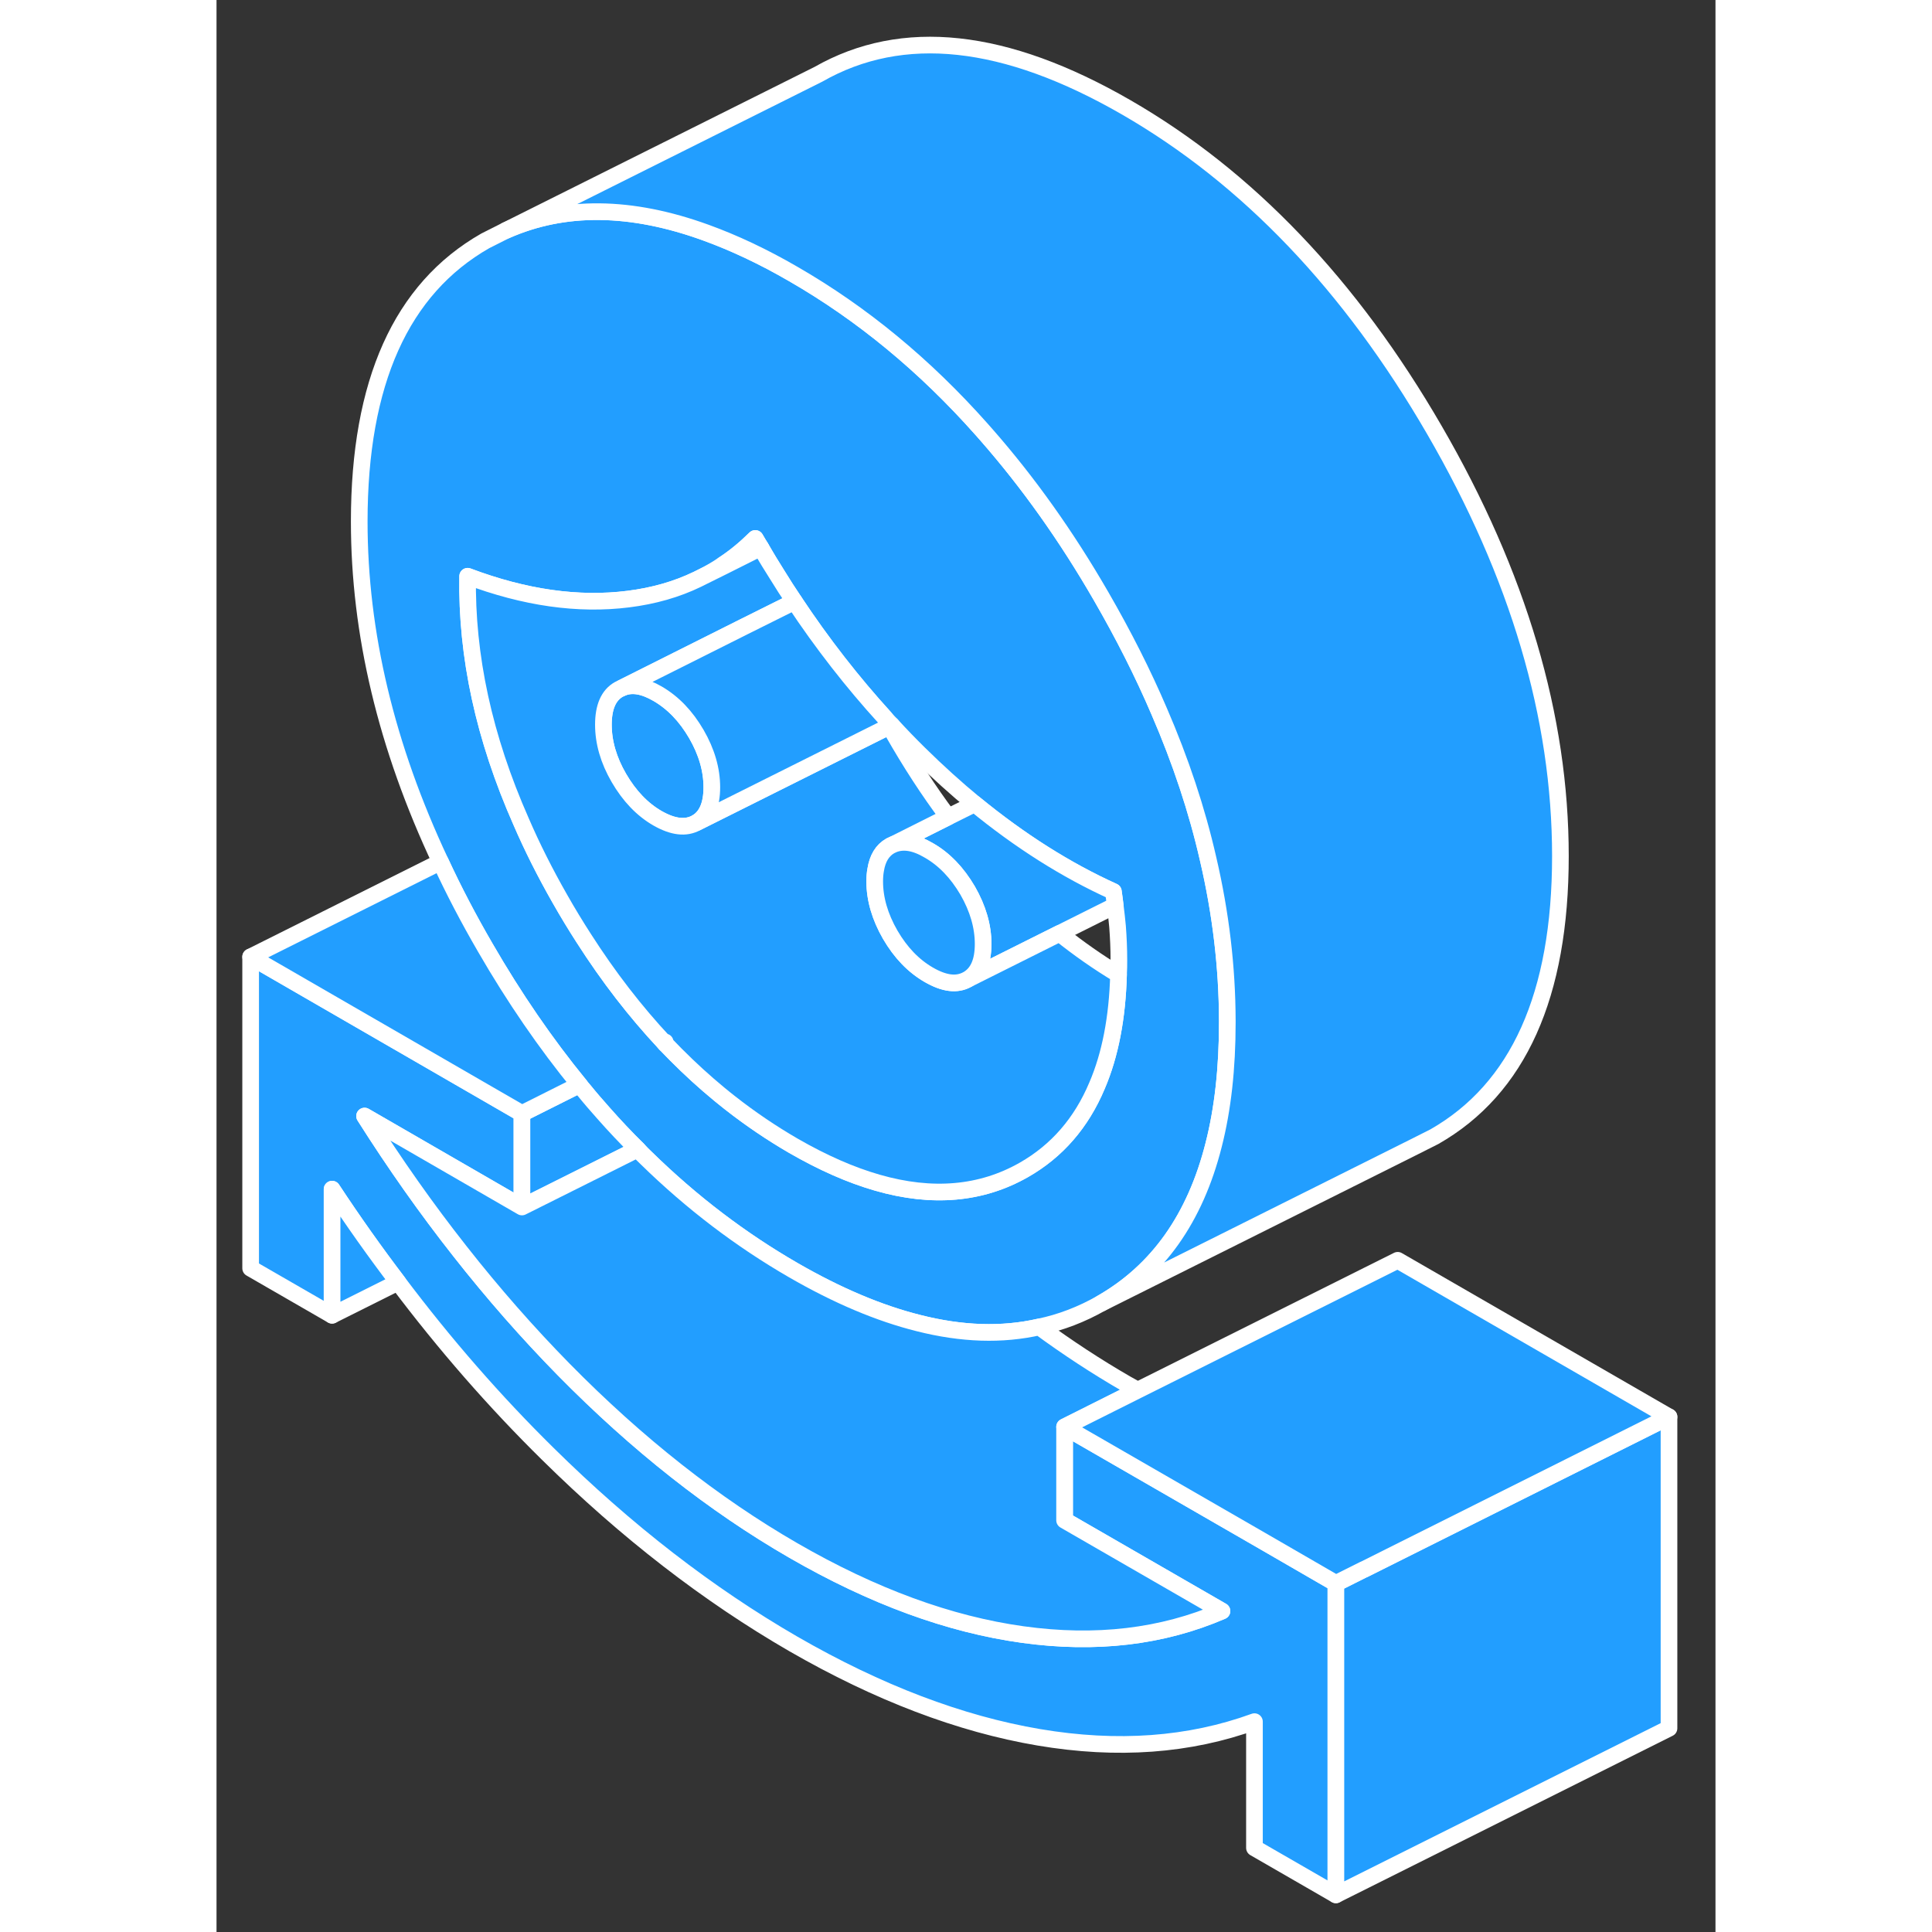 <svg width="48" height="48" viewBox="0 0 90 116" fill="#229EFF" xmlns="http://www.w3.org/2000/svg" stroke-width="1px" stroke-linecap="round" stroke-linejoin="round"><rect x="0" y="0" width="90" height="116" fill="#333333" stroke="none"/><path d="M59.539 51.58C58.869 48.64 57.889 45.69 56.599 42.71C55.619 40.42 54.459 38.13 53.119 35.81C51.019 32.17 48.719 28.95 46.229 26.11C46.129 25.99 46.029 25.88 45.929 25.77C42.519 21.93 38.759 18.83 34.629 16.45C32.819 15.4 31.069 14.58 29.389 13.97C24.879 12.33 20.869 12.29 17.369 13.84L16.139 14.46C11.089 17.34 8.569 22.96 8.569 31.31C8.569 38.01 10.189 44.82 13.449 51.75C14.239 53.46 15.139 55.18 16.139 56.9C17.879 59.91 19.769 62.66 21.789 65.13C21.869 65.24 21.959 65.35 22.049 65.45C22.429 65.92 22.829 66.38 23.229 66.83C23.889 67.58 24.569 68.3 25.279 69C25.439 69.18 25.619 69.36 25.809 69.54C28.539 72.21 31.479 74.44 34.629 76.26C37.279 77.79 39.789 78.85 42.149 79.44C44.749 80.1 47.159 80.18 49.399 79.67C50.699 79.4 51.939 78.92 53.119 78.25C56.509 76.32 58.759 73.14 59.869 68.74C60.419 66.59 60.689 64.14 60.689 61.4V61.26C60.679 58.06 60.299 54.84 59.539 51.58ZM54.159 58.51C54.089 61.11 53.659 63.34 52.869 65.18C51.929 67.42 50.459 69.11 48.479 70.24C45.919 71.7 42.979 71.96 39.679 71.01C38.079 70.55 36.399 69.81 34.629 68.79C33.319 68.03 32.049 67.17 30.839 66.22C30.389 65.87 29.959 65.51 29.529 65.14C28.639 64.37 27.779 63.54 26.939 62.66C26.919 62.64 26.899 62.61 26.879 62.59C25.149 60.74 23.539 58.66 22.049 56.33C21.559 55.57 21.079 54.78 20.619 53.97C19.729 52.41 18.949 50.86 18.289 49.33C16.059 44.29 14.999 39.38 15.079 34.6C18.499 35.89 21.719 36.35 24.729 35.97C26.239 35.78 27.619 35.39 28.879 34.78L29.259 34.59C29.669 34.38 30.059 34.15 30.439 33.89C31.119 33.45 31.749 32.92 32.349 32.33C32.459 32.51 32.559 32.7 32.679 32.88C32.999 33.43 33.329 33.98 33.669 34.52C33.999 35.06 34.349 35.6 34.699 36.12C36.369 38.64 38.189 40.97 40.139 43.11C40.269 43.26 40.399 43.4 40.539 43.54C41.079 44.13 41.629 44.7 42.199 45.26C43.299 46.34 44.399 47.34 45.519 48.26C48.229 50.48 50.999 52.24 53.849 53.53C53.889 53.82 53.929 54.1 53.959 54.37C54.019 54.81 54.059 55.23 54.099 55.63C54.149 56.29 54.179 56.96 54.179 57.64C54.179 57.93 54.179 58.22 54.159 58.51Z" stroke="white" stroke-linejoin="round"/><path d="M29.739 47.27C29.739 48.33 29.429 49.04 28.809 49.4C28.179 49.75 27.409 49.66 26.479 49.13C25.559 48.6 24.789 47.79 24.159 46.71C23.539 45.64 23.229 44.57 23.229 43.51C23.229 42.45 23.539 41.74 24.159 41.39L24.349 41.3C24.949 41.05 25.649 41.17 26.479 41.65C27.409 42.19 28.179 42.99 28.809 44.07C29.429 45.14 29.739 46.21 29.739 47.27Z" stroke="white" stroke-linejoin="round"/><path d="M53.959 54.37L45.099 58.8C45.719 58.44 46.029 57.74 46.029 56.68C46.029 55.62 45.719 54.55 45.099 53.47C44.469 52.4 43.699 51.59 42.769 51.06C41.939 50.57 41.239 50.46 40.639 50.7L43.929 49.05L45.519 48.26C48.229 50.48 50.999 52.24 53.849 53.53C53.889 53.82 53.929 54.1 53.959 54.37Z" stroke="white" stroke-linejoin="round"/><path d="M67.209 95.07V113.77L62.319 110.95V103.37C58.409 104.79 54.099 105.11 49.369 104.31C44.649 103.51 39.729 101.64 34.629 98.7C29.529 95.75 24.609 91.95 19.889 87.29C16.699 84.15 13.699 80.71 10.899 76.99C9.529 75.19 8.209 73.33 6.939 71.4V78.97L2.049 76.15V57.45L18.339 66.86V72.47L8.889 67.01C10.699 69.87 12.609 72.58 14.619 75.13C16.599 77.65 18.679 80.02 20.859 82.24C25.259 86.71 29.849 90.33 34.629 93.09C39.409 95.85 43.999 97.53 48.399 98.14C52.789 98.75 56.779 98.28 60.369 96.73L50.919 91.28V85.67L62.939 92.6L67.209 95.07Z" stroke="white" stroke-linejoin="round"/><path d="M26.879 62.59C26.879 62.59 26.919 62.64 26.939 62.66V62.56L26.879 62.59ZM32.349 32.33C31.749 32.92 31.119 33.45 30.439 33.89C30.449 33.92 30.459 33.96 30.469 33.99L32.679 32.88C32.559 32.7 32.459 32.51 32.349 32.33Z" stroke="white" stroke-linejoin="round"/><path d="M54.158 58.51C54.089 61.11 53.658 63.34 52.868 65.18C51.928 67.42 50.459 69.11 48.479 70.24C45.919 71.7 42.978 71.96 39.678 71.01C38.078 70.55 36.398 69.81 34.629 68.79C33.319 68.03 32.048 67.17 30.838 66.22C30.388 65.87 29.959 65.51 29.529 65.14C28.639 64.37 27.779 63.54 26.939 62.66V62.56L26.878 62.59C25.148 60.74 23.538 58.66 22.048 56.33C21.558 55.57 21.078 54.78 20.619 53.97C19.729 52.41 18.948 50.86 18.288 49.33C16.058 44.29 14.998 39.38 15.078 34.6C18.498 35.89 21.719 36.35 24.729 35.97C26.239 35.78 27.619 35.39 28.878 34.78L29.259 34.59L30.469 33.99L32.678 32.88C32.989 33.44 33.328 33.98 33.669 34.52C33.998 35.06 34.349 35.6 34.699 36.12L31.689 37.62L24.348 41.3L24.159 41.39C23.538 41.74 23.229 42.45 23.229 43.51C23.229 44.57 23.538 45.64 24.159 46.71C24.788 47.79 25.559 48.6 26.479 49.13C27.409 49.66 28.178 49.75 28.808 49.4L35.629 45.99L40.408 43.6C40.478 43.72 40.548 43.85 40.618 43.97C41.658 45.79 42.758 47.49 43.928 49.05L40.639 50.7L40.449 50.79C39.978 51.06 39.688 51.54 39.578 52.22C39.538 52.43 39.519 52.67 39.519 52.92C39.519 53.97 39.828 55.04 40.449 56.12C41.078 57.2 41.849 58 42.769 58.53C43.689 59.06 44.448 59.16 45.078 58.81C45.088 58.81 45.088 58.8 45.098 58.8L50.618 56.04C51.758 56.95 52.938 57.78 54.158 58.51Z" stroke="white" stroke-linejoin="round"/><path d="M40.409 43.6L35.629 45.99L28.809 49.4C29.429 49.04 29.739 48.33 29.739 47.27C29.739 46.21 29.429 45.14 28.809 44.07C28.179 42.99 27.409 42.19 26.479 41.65C25.649 41.17 24.949 41.05 24.349 41.3L31.689 37.62L34.699 36.12C36.369 38.64 38.189 40.97 40.139 43.11C40.229 43.27 40.319 43.43 40.409 43.6Z" stroke="white" stroke-linejoin="round"/><path d="M46.029 56.679C46.029 57.739 45.718 58.439 45.098 58.799C45.098 58.799 45.098 58.809 45.078 58.809C44.448 59.159 43.689 59.059 42.769 58.529C41.849 57.999 41.078 57.199 40.449 56.119C39.828 55.039 39.519 53.969 39.519 52.919C39.519 52.669 39.538 52.429 39.578 52.219C39.688 51.539 39.978 51.059 40.449 50.789L40.638 50.699C41.238 50.459 41.939 50.569 42.769 51.059C43.699 51.589 44.468 52.399 45.098 53.469C45.718 54.549 46.029 55.619 46.029 56.679Z" stroke="white" stroke-linejoin="round"/><path d="M25.279 69L18.339 72.47V66.86L21.789 65.13C21.869 65.24 21.959 65.35 22.049 65.45C22.429 65.92 22.829 66.38 23.229 66.83C23.889 67.58 24.569 68.3 25.279 69Z" stroke="white" stroke-linejoin="round"/><path d="M60.369 96.73C56.779 98.28 52.789 98.75 48.399 98.14C43.999 97.53 39.409 95.85 34.629 93.09C29.849 90.33 25.259 86.71 20.859 82.24C18.679 80.02 16.599 77.65 14.619 75.13C12.609 72.58 10.699 69.87 8.889 67.01L18.339 72.47L25.279 69C25.439 69.18 25.619 69.36 25.809 69.54C28.539 72.21 31.479 74.44 34.629 76.26C37.279 77.79 39.789 78.85 42.149 79.44C44.749 80.1 47.159 80.18 49.399 79.67C51.119 80.93 52.859 82.07 54.629 83.09C54.859 83.22 55.089 83.35 55.309 83.47L50.919 85.67V91.28L60.369 96.73Z" stroke="white" stroke-linejoin="round"/><path d="M87.209 85.069V103.769L67.209 113.769V95.069L68.889 94.229H68.899L87.209 85.069Z" stroke="white" stroke-linejoin="round"/><path d="M80.689 51.4C80.689 59.75 78.169 65.37 73.119 68.25L71.889 68.87L53.119 78.25C56.509 76.32 58.759 73.14 59.869 68.74C60.419 66.59 60.689 64.14 60.689 61.4V61.26C60.679 58.06 60.299 54.84 59.539 51.58C58.869 48.64 57.889 45.69 56.599 42.71C55.619 40.42 54.459 38.13 53.119 35.81C51.019 32.17 48.719 28.95 46.229 26.11C46.129 25.99 46.029 25.88 45.929 25.77C42.519 21.93 38.759 18.83 34.629 16.45C32.819 15.4 31.069 14.58 29.389 13.97C24.879 12.33 20.869 12.29 17.369 13.84L36.139 4.46C41.189 1.58 47.349 2.25 54.629 6.45C61.909 10.65 68.069 17.1 73.119 25.81C78.169 34.52 80.689 43.05 80.689 51.4Z" stroke="white" stroke-linejoin="round"/><path d="M40.539 43.54L40.409 43.6" stroke="white" stroke-linejoin="round"/><path d="M21.789 65.13L18.339 66.86L2.049 57.45L13.449 51.75C14.239 53.46 15.139 55.18 16.139 56.9C17.879 59.91 19.769 62.66 21.789 65.13Z" stroke="white" stroke-linejoin="round"/><path d="M10.899 76.989L6.939 78.969V71.399C8.209 73.329 9.529 75.189 10.899 76.989Z" stroke="white" stroke-linejoin="round"/><path d="M87.209 85.07L68.899 94.23H68.889L67.209 95.07L62.939 92.6L50.919 85.67L55.309 83.47L70.919 75.67L87.209 85.07Z" stroke="white" stroke-linejoin="round"/></svg>